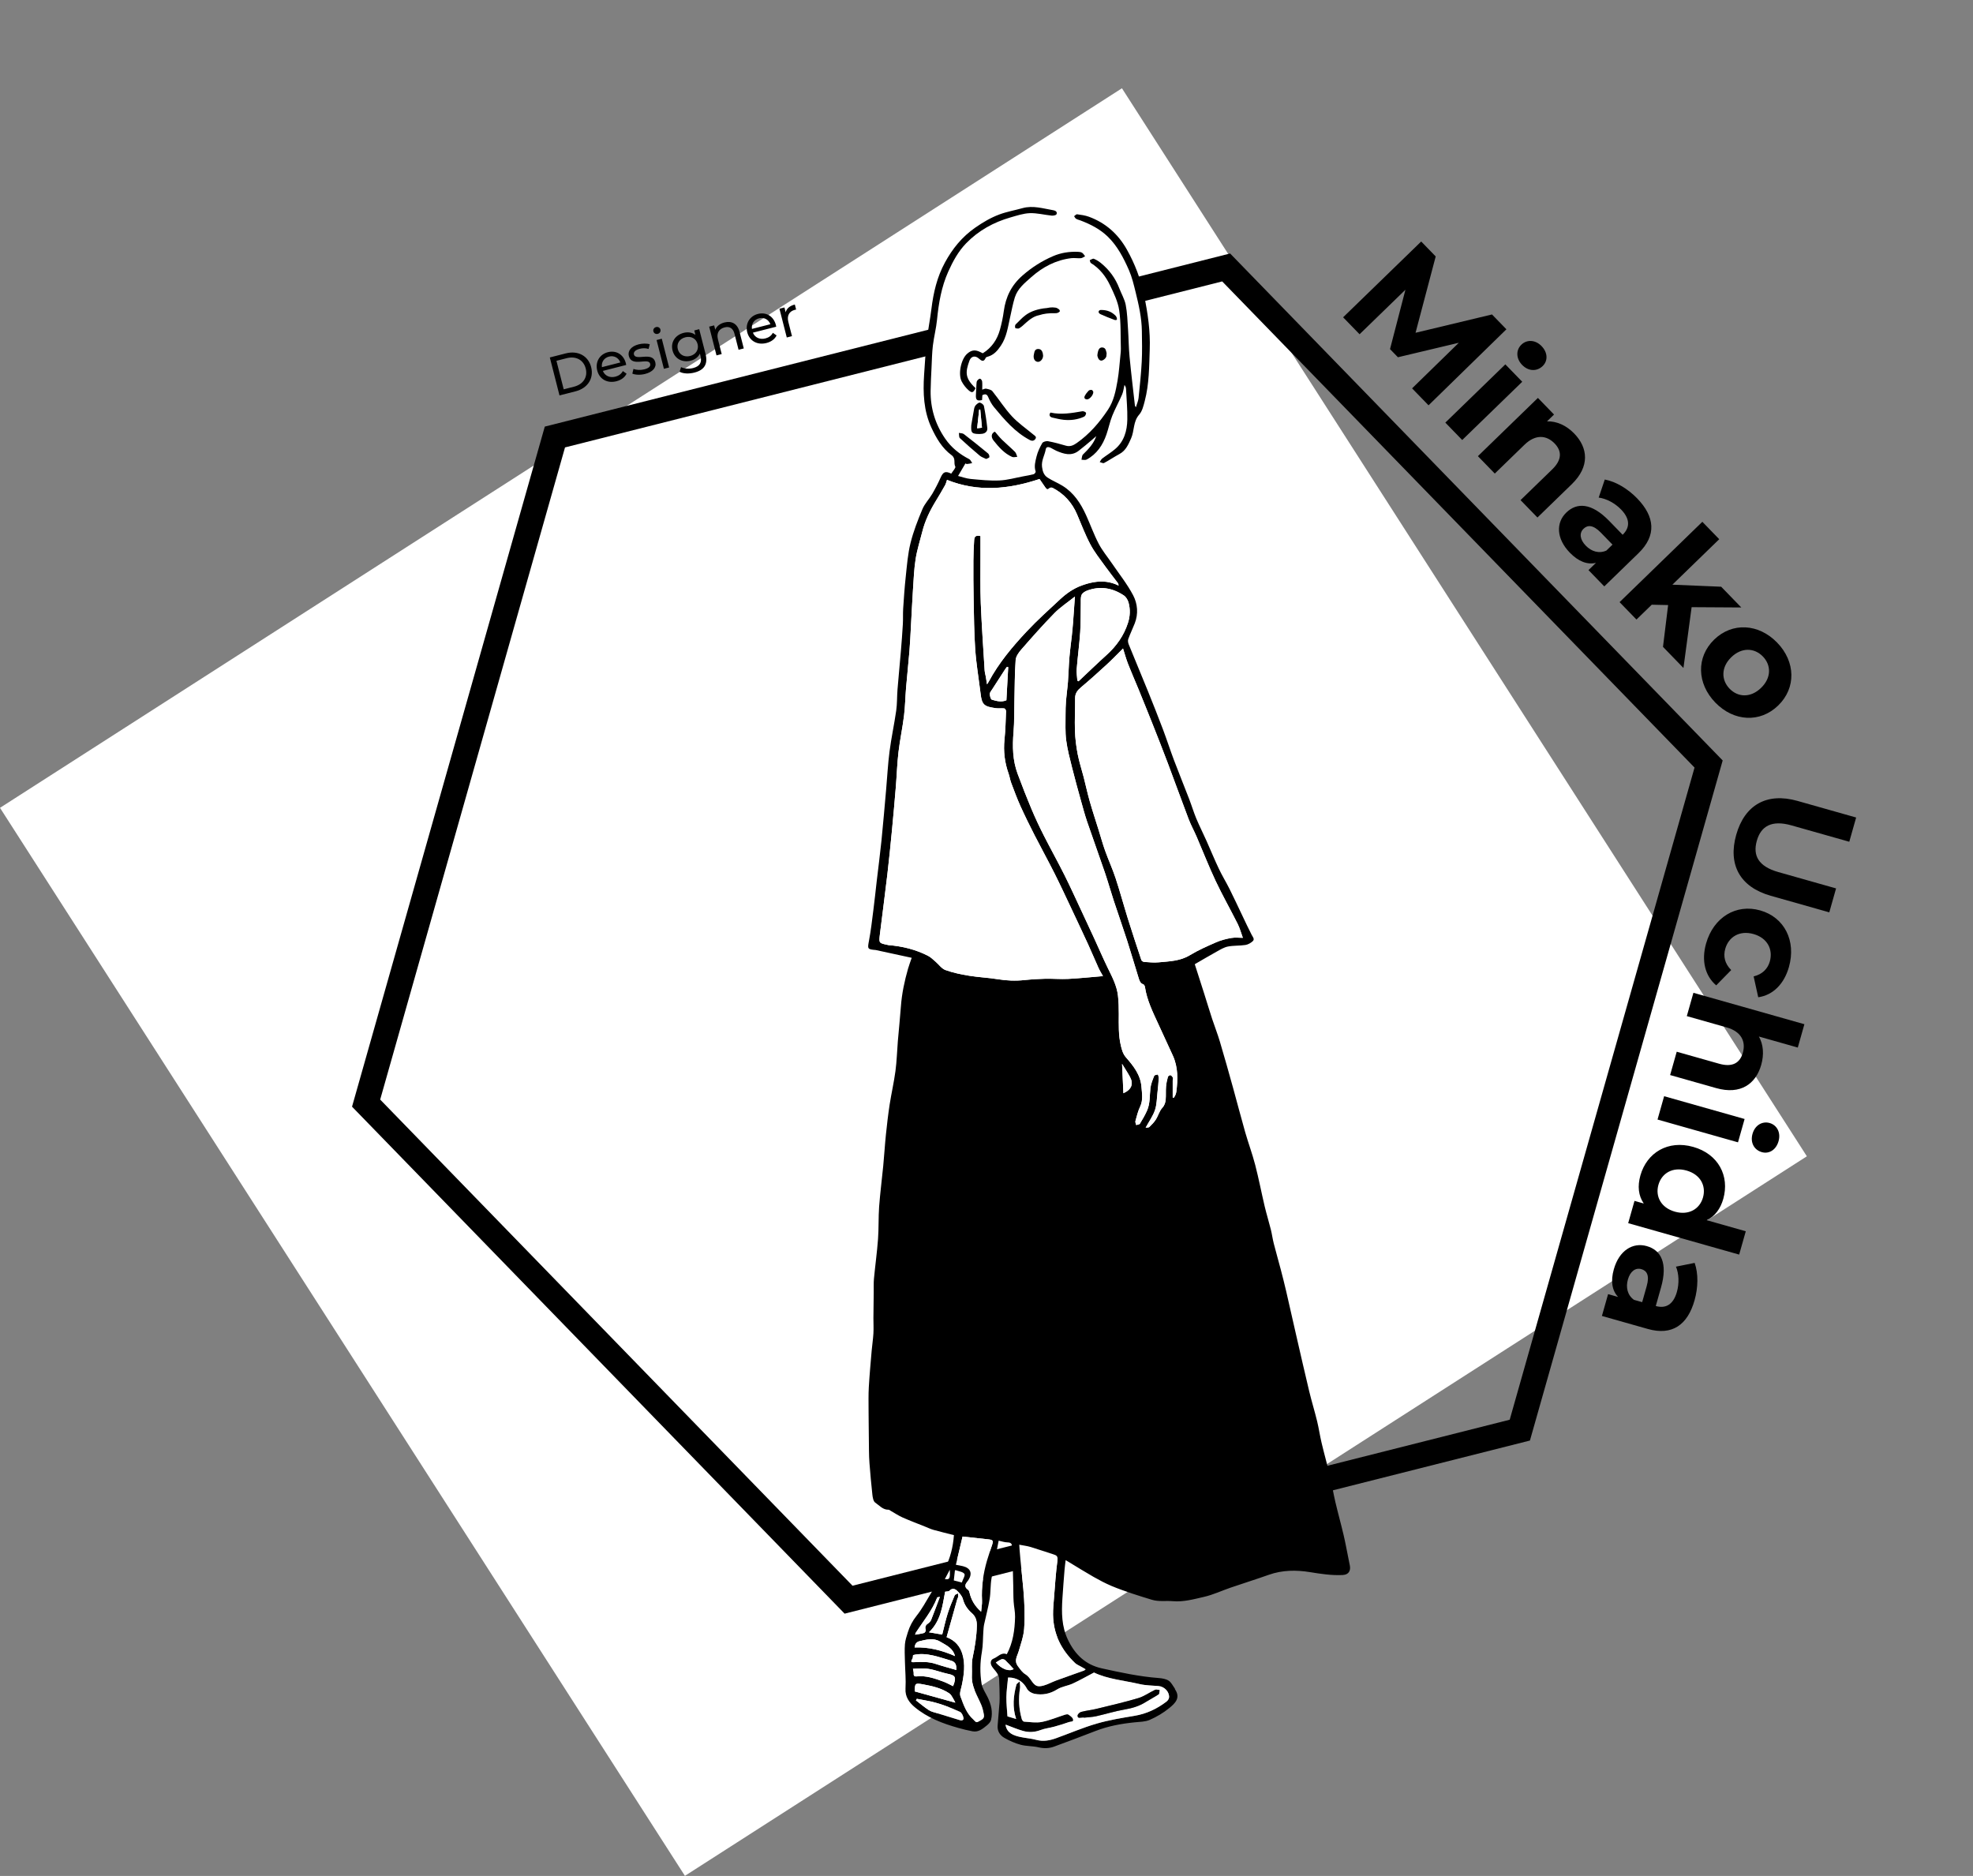 <svg width="447" height="425" viewBox="0 0 447 425" fill="none" xmlns="http://www.w3.org/2000/svg">
<rect x="0" y="0" width="447" height="425" fill="#808080" stroke="none"/>
<rect y="183.014" width="301.968" height="287.443" transform="rotate(-32.673 0 183.014)" fill="white"/>
<path d="M126.758 89.582L124.566 80.982L128.19 80.058C130.955 79.353 133.279 80.619 133.931 83.174C134.582 85.73 133.147 87.954 130.383 88.658L126.758 89.582ZM127.714 88.2L130.037 87.608C132.162 87.067 133.194 85.416 132.702 83.488C132.21 81.559 130.514 80.604 128.389 81.146L126.067 81.738L127.714 88.2ZM141.801 82.319C141.826 82.418 141.851 82.568 141.867 82.682L136.584 84.029C137.023 85.134 138.139 85.66 139.429 85.332C140.19 85.137 140.763 84.717 141.108 84.066L141.953 84.662C141.539 85.5 140.736 86.097 139.655 86.373C137.554 86.909 135.8 85.877 135.305 83.936C134.813 82.007 135.847 80.265 137.727 79.786C139.607 79.307 141.29 80.317 141.801 82.319ZM137.981 80.781C136.85 81.069 136.209 82.044 136.368 83.181L140.545 82.116C140.144 81.054 139.123 80.49 137.981 80.781ZM146.146 84.718C145.064 84.994 143.911 84.935 143.261 84.642L143.514 83.584C144.167 83.836 145.124 83.893 145.972 83.677C147.065 83.398 147.435 82.95 147.294 82.397C146.921 80.935 143.128 83.25 142.467 80.658C142.17 79.491 143.014 78.438 144.685 78.012C145.532 77.796 146.547 77.773 147.206 77.997L146.94 79.059C146.254 78.829 145.568 78.86 144.929 79.023C143.897 79.286 143.49 79.795 143.622 80.311C144.014 81.847 147.822 79.541 148.467 82.072C148.768 83.252 147.878 84.277 146.146 84.718ZM149.025 75.636C148.57 75.752 148.141 75.508 148.032 75.078C147.922 74.648 148.178 74.217 148.633 74.101C149.088 73.985 149.516 74.229 149.623 74.647C149.735 75.089 149.491 75.517 149.025 75.636ZM150.414 83.552L148.754 77.04L149.934 76.739L151.594 83.251L150.414 83.552ZM157.297 74.862L158.415 74.577L159.849 80.204C160.435 82.502 159.534 83.844 157.323 84.407C156.131 84.711 154.842 84.686 153.967 84.229L154.3 83.176C155.034 83.538 156.064 83.629 157.023 83.385C158.558 82.993 159.077 82.102 158.701 80.628L158.57 80.112C158.177 80.931 157.413 81.479 156.48 81.717C154.6 82.197 152.849 81.282 152.37 79.402C151.891 77.523 152.993 75.894 154.873 75.415C155.844 75.167 156.819 75.298 157.553 75.87L157.297 74.862ZM156.352 80.651C157.654 80.319 158.365 79.209 158.046 77.955C157.723 76.69 156.573 76.08 155.271 76.412C153.957 76.747 153.239 77.833 153.562 79.099C153.881 80.352 155.037 80.986 156.352 80.651ZM164.13 73.055C165.714 72.651 167.064 73.275 167.553 75.192L168.508 78.939L167.329 79.239L166.408 75.627C166.082 74.35 165.283 73.886 164.165 74.171C162.912 74.49 162.292 75.447 162.653 76.859L163.508 80.213L162.328 80.514L160.668 74.003L161.799 73.715L162.049 74.697C162.359 73.912 163.097 73.318 164.13 73.055ZM175.791 73.654C175.816 73.752 175.842 73.903 175.857 74.016L170.575 75.363C171.013 76.468 172.129 76.995 173.419 76.666C174.181 76.472 174.754 76.051 175.098 75.401L175.944 75.996C175.529 76.835 174.726 77.432 173.645 77.708C171.544 78.243 169.79 77.212 169.295 75.271C168.803 73.342 169.837 71.6 171.717 71.12C173.597 70.641 175.281 71.651 175.791 73.654ZM171.971 72.116C170.841 72.404 170.199 73.379 170.358 74.516L174.536 73.451C174.134 72.388 173.114 71.824 171.971 72.116ZM177.999 70.749C178.222 69.881 178.933 69.281 180.075 68.99L180.367 70.132C180.265 70.145 180.179 70.167 180.093 70.189C178.828 70.511 178.239 71.486 178.602 72.911L179.429 76.154L178.25 76.455L176.59 69.944L177.72 69.656L177.999 70.749Z" fill="black"/>
<path d="M323.648 91.823L319.919 87.982L330.509 77.654L316.712 80.935L314.921 79.091L318.409 65.643L308.022 75.725L304.294 71.884L321.984 54.713L325.271 58.099L320.705 75.391L338.027 71.241L341.289 74.602L323.648 91.823ZM344.857 82.677C343.434 81.211 343.438 79.294 344.676 78.092C345.914 76.89 347.831 76.943 349.254 78.409C350.677 79.875 350.724 81.743 349.511 82.921C348.197 84.196 346.28 84.143 344.857 82.677ZM327.452 95.743L341.048 82.546L344.875 86.488L331.278 99.685L327.452 95.743ZM356.65 98.215C359.765 101.424 360.249 105.666 356.105 109.689L348.321 117.244L344.494 113.301L351.672 106.335C353.87 104.201 353.9 102.209 352.208 100.465C350.368 98.569 347.881 98.333 345.379 100.762L338.656 107.286L334.83 103.344L348.426 90.147L352.081 93.913L350.489 95.458C352.682 95.391 354.859 96.37 356.65 98.215ZM370.911 112.908C374.934 117.053 375.344 121.318 371.224 125.316L363.466 132.847L359.884 129.157L361.578 127.514C359.628 127.983 357.597 127.205 355.659 125.209C352.569 122.024 352.498 118.412 354.848 116.131C357.249 113.8 360.561 113.875 364.583 118.019L367.625 121.153C369.318 119.51 369.323 117.542 367.262 115.419C365.864 113.979 363.937 112.954 362.197 112.728L363.578 108.639C366.086 109.1 368.802 110.735 370.911 112.908ZM359.27 123.619C360.545 124.933 362.255 125.481 363.935 124.734L365.325 123.385L362.701 120.681C360.91 118.836 359.663 118.917 358.754 119.8C357.768 120.757 357.92 122.229 359.27 123.619ZM376.765 146.549L377.928 137.077L374.218 136.997L370.756 140.357L366.929 136.415L385.681 118.214L389.508 122.157L378.893 132.459L389.945 132.923L394.507 137.623L383.251 137.555L381.401 151.326L376.765 146.549ZM388.625 159.172C384.43 154.851 384.27 148.871 388.364 144.897C392.459 140.923 398.431 141.261 402.626 145.583C406.82 149.904 406.956 155.859 402.861 159.833C398.767 163.807 392.819 163.494 388.625 159.172ZM391.86 156.032C393.773 158.004 396.635 158.121 398.986 155.84C401.336 153.559 401.304 150.694 399.391 148.723C397.477 146.751 394.59 146.609 392.24 148.89C389.89 151.171 389.946 154.061 391.86 156.032Z" fill="black"/>
<path d="M393.356 189.118C395.265 182.375 400.261 179.47 407.241 181.447L420.525 185.208L418.97 190.698L405.89 186.994C401.383 185.718 398.963 187.155 398.023 190.476C397.073 193.831 398.389 196.29 402.896 197.567L415.977 201.27L414.441 206.692L401.158 202.931C394.177 200.954 391.446 195.862 393.356 189.118ZM386.524 213.761C388.203 207.831 393.3 204.699 398.789 206.253C404.279 207.808 406.976 213.147 405.297 219.077C404.213 222.906 401.698 225.452 398.342 225.929L397.301 221.205C399.307 220.712 400.499 219.475 400.969 217.815C401.727 215.138 400.459 212.509 397.273 211.607C394.088 210.705 391.629 212.278 390.871 214.955C390.401 216.616 390.734 218.284 392.218 219.766L388.82 223.233C386.28 221.086 385.44 217.59 386.524 213.761ZM399.022 241.236C397.804 245.54 394.375 248.083 388.817 246.509L378.38 243.554L379.877 238.267L389.501 240.992C392.449 241.827 394.189 240.856 394.851 238.517C395.57 235.976 394.53 233.705 391.175 232.755L382.161 230.202L383.658 224.916L408.802 232.036L407.305 237.322L398.494 234.827C399.515 236.654 399.684 238.898 399.022 241.236ZM397.048 256.871C397.604 254.905 399.266 253.948 400.926 254.419C402.587 254.889 403.5 256.575 402.944 258.54C402.387 260.506 400.793 261.482 399.167 261.021C397.404 260.522 396.491 258.836 397.048 256.871ZM377.023 248.345L395.254 253.508L393.758 258.794L375.526 253.632L377.023 248.345ZM395.52 278.942L394.023 284.228L368.879 277.108L370.308 272.059L372.409 272.654C371.191 270.881 370.959 268.729 371.649 266.289C373.108 261.138 377.891 258.21 383.617 259.831C389.344 261.453 391.881 266.454 390.423 271.605C389.789 273.841 388.54 275.538 386.675 276.437L395.52 278.942ZM375.728 268.432C374.989 271.041 376.311 273.612 379.462 274.504C382.614 275.397 385.087 273.901 385.826 271.292C386.575 268.648 385.253 266.078 382.101 265.186C378.95 264.293 376.476 265.789 375.728 268.432ZM383.913 294.593C382.339 300.151 378.852 302.64 373.329 301.076L362.926 298.13L364.327 293.183L366.597 293.826C365.215 292.373 364.871 290.226 365.629 287.549C366.838 283.279 369.93 281.409 373.082 282.302C376.301 283.213 377.894 286.117 376.321 291.674L375.131 295.876C377.401 296.519 379.107 295.538 379.913 292.692C380.46 290.76 380.382 288.578 379.706 286.959L383.937 286.108C384.794 288.51 384.738 291.679 383.913 294.593ZM368.813 289.878C368.314 291.64 368.696 293.395 370.183 294.475L372.047 295.003L373.074 291.377C373.774 288.904 373.08 287.865 371.86 287.52C370.539 287.145 369.341 288.014 368.813 289.878Z" fill="black"/>
<path d="M276.898 63.754L128.008 101.362L86.133 249.108L193.147 359.246L342.037 321.638L383.912 173.892L276.898 63.754ZM278.691 57.427L390.288 172.282L346.619 326.354L191.354 365.573L79.757 250.718L123.426 96.646L278.691 57.427Z" fill="black"/>
<path d="M215.445 109.053L218.133 103.982L212.894 98.332L210.77 93.162L210.062 83.843L211.478 72.52L213.176 63.581L217.508 55.792L222.473 51.261L231.678 47.858L238.645 47.637L245.255 48.741L251.277 52.677L255.968 59.622L259.074 70.228L259.783 81.992L258.511 91.221L256.813 94.167L255.397 99.855L253.44 101.972L250.128 104.888L247.44 104.477C246.275 104.302 245.14 103.982 244.059 103.525C242.651 102.939 241.158 102.574 239.635 102.452L236.338 102.185L234.831 103.449L236.864 110.47L218.704 112.03L215.445 109.053Z" fill="white"/>
<path d="M206.567 216.994C203.818 216.4 201.198 215.829 198.579 215.265C198.518 215.25 198.465 215.235 198.404 215.227C196.493 215.068 196.523 214.984 196.889 213.05C197.323 210.773 197.574 208.466 197.871 206.166C198.153 203.981 198.381 201.788 198.632 199.595C198.99 196.542 199.394 193.489 199.706 190.428C200.094 186.598 200.414 182.76 200.757 178.923C201.016 176.022 201.16 173.105 201.534 170.22C201.937 167.136 202.6 164.09 203.041 161.014C203.27 159.43 203.209 157.801 203.338 156.202C203.574 153.316 203.856 150.438 204.1 147.552C204.275 145.504 204.427 143.455 204.549 141.4C204.617 140.242 204.549 139.077 204.617 137.92C204.777 135.476 204.945 133.024 205.211 130.587C205.485 128.044 205.676 125.471 206.292 123.004C206.94 120.392 207.929 117.856 208.973 115.366C209.498 114.11 210.511 113.075 211.211 111.887C211.904 110.699 212.544 109.465 213.1 108.209C213.678 106.907 214.166 106.656 215.513 107.303C215.841 106.762 216.587 105.986 216.427 105.696C215.985 104.882 216.633 103.892 215.574 103.108C213.45 101.547 212.117 99.255 211.013 96.871C209.254 93.064 209.094 89.021 209.361 84.925C209.536 82.298 209.696 79.663 209.985 77.044C210.252 74.668 210.739 72.316 211.028 69.94C211.478 66.285 212.292 62.767 214.074 59.493C215.787 56.341 217.942 53.668 220.935 51.582C222.671 50.371 224.452 49.32 226.402 48.59C228.092 47.958 229.897 47.645 231.64 47.158C234.039 46.488 236.331 47.242 238.645 47.63C239.11 47.706 239.612 47.996 239.354 48.544C239.247 48.772 238.638 48.879 238.272 48.848C236.62 48.681 234.96 48.239 233.323 48.292C231.846 48.346 230.369 48.848 228.922 49.26C225.1 50.356 221.688 52.229 218.902 55.1C217.112 56.95 215.894 59.181 214.843 61.519C213.282 64.998 212.666 68.668 212.292 72.43C212.102 74.379 211.592 76.298 211.356 78.247C211.15 79.93 211.127 81.628 211.044 83.326C210.96 85.085 210.861 86.844 210.838 88.602C210.8 92.531 211.897 96.118 214.135 99.369C215.544 101.425 217.409 102.902 219.602 104.029C219.891 104.181 220.044 104.615 220.257 104.912C219.876 104.988 219.496 105.095 219.115 105.118C218.924 105.133 218.719 104.988 218.726 104.988C218.178 105.925 217.661 106.808 217.059 107.828C218.011 108.064 218.94 108.415 219.899 108.506C222.069 108.704 224.254 108.948 226.425 108.849C228.237 108.773 230.026 108.247 231.831 107.912C232.623 107.767 233.422 107.638 234.199 107.425C234.397 107.372 234.694 106.96 234.64 106.823C234.229 105.658 234.572 104.524 234.831 103.443C235.09 102.377 235.584 101.341 236.133 100.382C236.308 100.077 237.031 99.879 237.442 99.955C238.805 100.207 240.153 100.58 241.486 100.968C242.437 101.242 243.176 100.907 243.937 100.374C246.838 98.341 249.1 95.714 251.034 92.798C252.336 90.841 252.785 88.549 253.181 86.288C253.531 84.293 253.653 82.252 253.866 80.234C253.912 79.816 253.95 79.389 253.942 78.963C253.851 76.069 253.98 73.138 253.562 70.29C253.272 68.333 252.351 66.43 251.483 64.618C250.508 62.584 249.13 60.803 247.151 59.592C246.991 59.493 246.975 59.158 246.892 58.937C247.204 58.823 247.592 58.534 247.821 58.625C248.399 58.861 248.955 59.211 249.442 59.607C251.331 61.145 252.724 63.057 253.6 65.348C254.072 66.59 254.788 67.777 255.039 69.057C255.389 70.854 255.442 72.719 255.564 74.562C255.709 76.663 255.709 78.772 255.915 80.866C256.265 84.544 256.714 88.206 257.125 91.876C257.133 91.953 257.201 92.021 257.338 92.28C257.582 91.473 257.879 90.833 257.948 90.171C258.237 87.43 258.526 84.681 258.671 81.925C258.793 79.625 258.732 77.318 258.701 75.011C258.663 71.996 257.993 69.064 257.277 66.156C256.866 64.488 256.463 62.782 255.777 61.214C254.559 58.442 253.166 55.724 250.95 53.584C249.206 51.902 247.067 50.805 244.813 49.952C244.47 49.823 244.105 49.747 243.8 49.564C243.602 49.45 243.496 49.183 243.343 48.985C243.572 48.833 243.815 48.521 244.013 48.544C244.904 48.666 245.826 48.787 246.671 49.092C250.47 50.478 253.31 53.006 255.298 56.531C257.14 59.805 258.442 63.255 259.211 66.947C260.049 70.975 260.635 75.019 260.483 79.13C260.346 83.052 260.361 87.003 259.356 90.841C259.074 91.915 258.793 93.141 258.1 93.925C256.684 95.516 257.034 97.58 256.257 99.316C255.633 100.701 255.077 102.064 253.638 102.849C252.45 103.488 251.323 104.257 250.135 104.889C249.907 105.011 249.48 104.76 249.153 104.684C249.336 104.417 249.458 104.082 249.701 103.892C250.653 103.168 251.681 102.544 252.595 101.775C254.681 100.031 255.359 97.61 255.404 95.036C255.45 92.745 255.229 90.453 255.115 88.153C255.1 87.841 255.008 87.529 254.757 87.209C254.59 87.925 254.513 88.686 254.232 89.356C253.531 90.986 252.656 92.547 251.993 94.191C251.445 95.569 251.156 97.039 250.668 98.448C249.831 100.854 248.475 102.887 246.176 104.12C245.871 104.28 245.407 104.151 245.019 104.151C245.125 103.747 245.102 103.222 245.354 102.97C246.587 101.76 247.775 100.534 248.369 98.798C248.057 99.072 247.744 99.354 247.425 99.628C246.412 100.473 245.422 101.333 244.371 102.133C242.711 103.404 241.013 102.849 239.338 102.133C238.897 101.943 238.493 101.661 238.059 101.455C237.579 101.234 237.031 101.128 236.917 101.821C236.689 103.138 235.904 104.311 236.079 105.757C236.201 106.785 236.506 107.661 237.328 108.194C238.402 108.894 239.612 109.374 240.701 110.044C243.267 111.613 244.836 114.019 246.046 116.676C247.029 118.831 247.821 121.077 248.917 123.179C249.724 124.732 250.874 126.103 251.871 127.565C253.516 129.978 255.366 132.285 256.722 134.859C257.734 136.785 257.94 139.07 257.079 141.247C256.607 142.443 256.044 143.6 255.61 144.803C255.488 145.146 255.579 145.633 255.724 145.991C257.148 149.509 258.625 153.004 260.049 156.522C261.229 159.438 262.394 162.369 263.506 165.316C264.366 167.6 265.113 169.923 265.973 172.207C267.092 175.161 268.288 178.093 269.422 181.039C269.986 182.501 270.435 184.009 271.036 185.456C271.76 187.177 272.605 188.844 273.366 190.55C274.295 192.628 275.156 194.737 276.13 196.793C276.869 198.362 277.783 199.839 278.559 201.392C279.58 203.433 280.539 205.504 281.521 207.56C282.199 208.968 282.854 210.392 283.577 211.786C283.828 212.273 284.323 212.76 283.813 213.232C283.364 213.644 282.747 213.994 282.153 214.085C280.851 214.283 279.496 214.184 278.201 214.436C277.318 214.611 276.488 215.121 275.681 215.57C273.998 216.499 272.338 217.489 270.686 218.441C271.394 220.641 272.087 222.788 272.765 224.936C273.389 226.9 273.983 228.88 274.623 230.837C275.186 232.55 275.856 234.233 276.366 235.953C277.417 239.471 278.407 243.012 279.389 246.552C280.311 249.865 281.163 253.192 282.108 256.497C282.823 258.987 283.737 261.431 284.384 263.936C285.184 267.027 285.785 270.164 286.516 273.271C286.935 275.045 287.483 276.796 287.925 278.57C288.184 279.606 288.313 280.664 288.58 281.7C289.075 283.649 289.638 285.583 290.148 287.532C290.582 289.185 291.001 290.845 291.389 292.504C292.151 295.786 292.882 299.083 293.636 302.373C294.618 306.637 295.585 310.908 296.605 315.165C297.153 317.456 297.854 319.71 298.41 322.002C298.806 323.624 299.034 325.276 299.422 326.898C300.016 329.396 300.717 331.87 301.303 334.368C301.76 336.325 302.08 338.319 302.537 340.276C303.123 342.781 303.823 345.264 304.41 347.776C304.821 349.505 305.125 351.256 305.483 352.992C305.598 353.548 305.704 354.104 305.818 354.66C306.024 355.718 305.681 356.754 304.174 356.822C301.691 356.936 299.278 356.571 296.856 356.175C293.666 355.657 290.529 355.68 287.438 356.776C284.567 357.797 281.651 358.703 278.765 359.693C276.77 360.378 274.844 361.299 272.803 361.764C270.488 362.289 268.181 362.959 265.699 362.746C264.138 362.609 262.524 362.906 260.97 362.426C259.508 361.969 258.031 361.543 256.585 361.048C254.97 360.492 253.341 359.944 251.772 359.274C250.402 358.688 249.069 357.987 247.767 357.248C245.932 356.205 244.135 355.078 242.323 353.982C242.072 353.83 241.828 353.685 241.432 353.449C241.341 354.233 241.234 354.941 241.181 355.642C241.006 357.789 240.838 359.936 240.701 362.084C240.488 365.304 240.503 368.479 241.958 371.502C243.557 374.83 245.925 377.152 249.625 377.967C253.897 378.911 258.161 379.832 262.539 380.16C263.3 380.221 264.153 380.358 264.778 380.761C265.371 381.15 265.722 381.926 266.171 382.535C266.201 382.581 266.179 382.665 266.209 382.711C267.557 384.675 266.171 385.931 264.892 386.975C263.567 388.056 262.044 388.954 260.475 389.64C259.448 390.089 258.206 390.074 257.049 390.195C254.034 390.5 251.087 391.041 248.247 392.137C245.11 393.348 241.965 394.543 238.813 395.693C237.671 396.112 236.506 396.142 235.28 395.853C233.97 395.541 232.562 395.624 231.267 395.282C229.98 394.939 228.716 394.383 227.559 393.721C226.569 393.157 225.922 392.206 226.021 390.949C226.158 389.213 226.31 387.485 226.447 385.749C226.47 385.421 226.485 385.086 226.478 384.759C226.455 383.289 226.447 381.812 226.364 380.343C226.341 379.909 226.143 379.452 225.907 379.071C225.572 378.538 225.1 378.096 224.757 377.571C224.293 376.855 224.353 376.033 225.145 375.736C226.105 375.37 226.851 374.243 228.1 374.769C229.508 372.15 229.904 369.264 229.973 366.325C230.003 365.16 229.714 363.995 229.645 362.83C229.569 361.642 229.592 360.454 229.562 359.266C229.531 357.827 229.501 356.388 229.455 354.949C229.409 353.502 229.318 352.056 229.31 350.616C229.31 349.863 229.15 349.436 228.275 349.429C227.612 349.421 226.958 349.185 226.257 349.04C225.694 351.987 225.092 354.82 224.62 357.667C224.369 359.183 224.46 360.759 224.209 362.274C223.889 364.2 223.371 366.096 222.96 368.007C222.846 368.533 222.823 369.081 222.785 369.629C222.678 371.16 222.716 372.713 222.457 374.221C222.031 376.634 221.993 379.048 222.381 381.439C222.556 382.505 223.265 383.487 223.752 384.492C224.559 386.129 224.963 387.835 224.536 389.632C224.43 390.089 224.011 390.538 223.622 390.858C222.671 391.627 221.704 392.487 220.333 392.228C219.244 392.023 218.163 391.756 217.089 391.452C213.534 390.454 210.092 389.137 207.237 386.754C206.034 385.749 205.036 384.439 205.15 382.551C205.272 380.525 205.067 378.477 205.021 376.444C204.99 375.127 204.914 373.794 205.021 372.485C205.097 371.571 205.409 370.665 205.683 369.782C206.102 368.426 206.742 367.216 207.648 366.073C208.836 364.581 209.765 362.875 210.747 361.231C211.897 359.304 213.054 357.37 214.082 355.375C215.3 353 215.924 350.441 216.122 347.784C214.546 347.38 213.008 347.015 211.485 346.589C210.838 346.406 210.229 346.109 209.597 345.858C207.891 345.172 206.163 344.525 204.48 343.779C203.544 343.36 202.683 342.781 201.785 342.271C201.632 342.187 201.473 342.028 201.32 342.028C200.018 342.066 199.234 341.053 198.305 340.429C197.863 340.139 197.711 339.248 197.643 338.601C197.376 336.241 197.178 333.873 196.988 331.505C196.912 330.583 196.889 329.662 196.874 328.741C196.843 326.563 196.828 324.378 196.805 322.2C196.797 321.279 196.782 320.357 196.782 319.436C196.782 317.715 196.737 315.987 196.836 314.266C196.995 311.51 197.247 308.761 197.483 306.005C197.597 304.703 197.803 303.4 197.879 302.098C197.947 300.941 197.879 299.776 197.879 298.619C197.894 296.669 197.924 294.72 197.947 292.771C197.962 291.751 197.909 290.715 198.001 289.702C198.282 286.71 198.701 283.725 198.922 280.733C199.105 278.289 198.998 275.822 199.173 273.377C199.402 270.294 199.805 267.225 200.102 264.149C200.33 261.789 200.468 259.421 200.711 257.06C200.947 254.799 201.206 252.53 201.549 250.283C201.945 247.733 202.531 245.205 202.874 242.646C203.171 240.408 203.231 238.131 203.414 235.877C203.635 233.25 203.917 230.631 204.107 228.004C204.32 225.088 204.922 222.248 205.729 219.446C205.965 218.631 206.27 217.831 206.551 217.002L206.567 216.994ZM214.546 108.719C214.402 109.138 214.318 109.564 214.112 109.922C213.442 111.125 212.742 112.306 212.026 113.478C210.686 115.663 209.582 117.948 208.95 120.445C208.432 122.509 207.77 124.549 207.442 126.636C207.077 128.958 206.993 131.334 206.833 133.686C206.65 136.466 206.521 139.26 206.369 142.039C206.27 143.851 206.186 145.664 206.041 147.476C205.813 150.27 205.508 153.049 205.272 155.844C205.097 157.953 205.067 160.07 204.808 162.164C204.465 164.928 203.871 167.661 203.551 170.425C203.247 173.014 203.171 175.633 202.957 178.237C202.691 181.512 202.402 184.786 202.082 188.06C201.754 191.418 201.427 194.776 201.031 198.126C200.498 202.633 199.904 207.133 199.348 211.641C199.105 213.651 199.12 213.651 201.084 214.062C201.145 214.078 201.198 214.101 201.259 214.108C204.404 214.359 207.419 215.09 210.237 216.529C210.853 216.842 211.371 217.367 211.912 217.824C212.681 218.471 213.313 219.438 214.196 219.758C215.924 220.382 217.759 220.755 219.579 221.052C221.719 221.403 223.912 221.486 226.051 221.837C228.054 222.164 230.034 222.248 232.051 222.035C233.62 221.867 235.204 221.768 236.788 221.73C238.524 221.692 240.267 221.852 242.003 221.768C244.607 221.639 247.196 221.357 249.884 221.136C249.549 220.527 249.153 219.903 248.856 219.24C248.057 217.474 247.318 215.684 246.511 213.925C245.323 211.329 244.105 208.74 242.879 206.159C241.577 203.41 240.305 200.646 238.942 197.935C237.473 195.004 235.881 192.133 234.389 189.21C233.27 187.024 232.181 184.824 231.176 182.593C230.407 180.887 229.76 179.121 229.097 177.369C228.838 176.692 228.747 175.953 228.503 175.268C227.605 172.747 227.3 170.181 227.574 167.509C227.795 165.385 227.841 163.237 227.925 161.098C227.932 160.892 227.681 160.504 227.521 160.489C226.881 160.412 226.227 160.527 225.595 160.435C223.044 160.062 222.457 159.75 222.161 157.176C222.122 156.826 222.069 156.476 222.023 156.118C221.65 153.103 221.14 150.103 220.935 147.072C220.683 143.265 220.653 139.435 220.577 135.613C220.516 132.742 220.508 129.879 220.523 127.009C220.531 125.471 220.607 123.925 220.699 122.387C220.76 121.458 221.125 121.245 222.13 121.435C222.13 122.988 222.13 124.549 222.13 126.11C222.145 129.613 222.062 133.123 222.199 136.625C222.404 141.704 222.762 146.783 223.074 151.862C223.105 152.364 223.265 152.859 223.348 153.354C223.432 153.857 223.508 154.359 223.615 155.037C223.82 154.717 223.912 154.603 223.98 154.466C226.257 150.202 229.341 146.524 232.623 143.029C235.013 140.478 237.625 138.133 240.191 135.75C241.623 134.425 243.229 133.298 245.087 132.628C245.955 132.316 246.861 132.057 247.767 131.897C249.686 131.57 251.567 131.73 253.417 132.658C253.371 132.407 253.387 132.263 253.326 132.179C252.336 130.869 251.308 129.582 250.356 128.25C249.199 126.636 247.942 125.067 247.021 123.323C245.856 121.13 244.98 118.785 243.998 116.493C242.864 113.844 241.029 111.841 238.47 110.516C238.288 110.417 237.884 110.44 237.762 110.577C237.359 111.004 237.115 110.851 236.848 110.463C236.414 109.823 235.973 109.184 235.508 108.514C228.534 110.844 221.559 111.529 214.539 108.704L214.546 108.719ZM254.422 146.92C253.196 148.131 252.024 149.364 250.783 150.506C248.879 152.265 246.953 154.001 244.965 155.661C244.143 156.354 243.572 157.024 243.579 158.174C243.602 160.626 243.458 163.077 243.541 165.522C243.602 167.296 243.823 169.077 244.158 170.821C244.493 172.58 245.064 174.293 245.513 176.029C245.986 177.864 246.381 179.722 246.899 181.542C247.524 183.735 248.247 185.905 248.925 188.083C249.412 189.636 249.838 191.212 250.387 192.743C251.133 194.829 252.062 196.847 252.755 198.948C253.744 201.948 254.567 205.001 255.503 208.017C256.493 211.184 257.536 214.344 258.587 217.489C258.656 217.687 258.991 217.9 259.211 217.915C260.308 217.991 261.427 218.113 262.516 218.007C264.937 217.778 267.374 217.733 269.59 216.385C271.47 215.243 273.519 214.344 275.544 213.461C276.625 212.989 277.813 212.692 278.978 212.486C279.846 212.334 280.767 212.456 281.582 212.456C281.163 211.314 280.889 210.255 280.41 209.304C278.773 206.037 276.968 202.854 275.407 199.557C273.861 196.276 272.544 192.88 271.105 189.545C270.526 188.197 269.803 186.902 269.285 185.532C267.686 181.344 266.179 177.126 264.595 172.93C263.445 169.885 262.25 166.862 261.054 163.839C260.057 161.311 259.029 158.791 258.001 156.27C257.201 154.313 256.341 152.379 255.572 150.407C255.13 149.273 254.81 148.085 254.43 146.897L254.422 146.92ZM243.519 135.171C241.836 136.519 240.214 137.57 238.897 138.917C236.308 141.56 233.848 144.346 231.412 147.133C230.818 147.811 230.178 148.702 230.117 149.532C229.897 152.6 229.904 155.692 229.836 158.768C229.775 161.136 229.836 163.511 229.638 165.872C229.364 169.085 229.432 172.245 230.559 175.298C231.557 177.986 232.6 180.659 233.711 183.301C234.557 185.319 235.493 187.306 236.483 189.255C238.006 192.263 239.65 195.202 241.158 198.21C242.498 200.882 243.732 203.616 245.003 206.326C245.97 208.39 246.937 210.461 247.889 212.532C248.917 214.763 249.884 217.024 250.958 219.233C251.947 221.266 253.029 223.268 253.295 225.545C253.455 226.931 253.493 228.332 253.486 229.733C253.478 232.131 253.387 234.53 253.95 236.882C254.178 237.834 254.407 238.748 255.115 239.563C256.805 241.497 258.42 243.507 258.625 246.271C258.739 247.778 259.021 249.233 258.321 250.702C257.833 251.73 257.559 252.865 257.255 253.969C257.178 254.235 257.361 254.578 257.43 254.882C257.719 254.783 258.153 254.768 258.275 254.563C258.861 253.603 259.432 252.621 259.889 251.585C260.605 249.971 260.445 248.212 260.651 246.507C260.765 245.555 261.153 244.626 261.511 243.72C261.587 243.537 262.067 243.507 262.356 243.415C262.425 243.705 262.554 244.002 262.539 244.291C262.47 245.365 262.371 246.438 262.25 247.504C262.097 248.844 262.105 250.245 261.679 251.502C261.222 252.842 260.354 254.045 259.569 255.476C259.866 255.431 260.232 255.476 260.399 255.324C260.94 254.806 261.481 254.258 261.876 253.634C262.417 252.789 262.668 251.723 263.323 250.999C263.879 250.39 264.047 249.766 264.107 249.073C264.184 248.113 264.107 247.139 264.184 246.172C264.245 245.426 264.412 244.687 264.61 243.956C264.656 243.781 265.044 243.53 265.196 243.583C265.425 243.659 265.638 243.933 265.752 244.169C265.828 244.329 265.699 244.58 265.699 244.794C265.699 246.088 265.699 247.382 265.699 248.669C265.79 248.669 265.882 248.669 265.973 248.677C266.087 248.464 266.224 248.266 266.316 248.045C266.407 247.824 266.483 247.588 266.514 247.352C266.879 244.558 266.925 241.794 265.729 239.151C264.663 236.814 263.574 234.491 262.508 232.154C261.244 229.398 259.874 226.672 259.409 223.618C259.379 223.398 259.227 223.078 259.059 223.017C258.298 222.758 258.138 222.088 257.948 221.479C257.079 218.707 256.28 215.913 255.389 213.149C254.407 210.103 253.341 207.08 252.336 204.042C251.643 201.933 251.049 199.793 250.333 197.692C249.024 193.854 247.638 190.039 246.321 186.194C245.803 184.671 245.384 183.11 244.95 181.557C244.249 179.044 243.549 176.524 242.917 173.996C242.399 171.918 241.836 169.824 241.562 167.707C241.318 165.811 241.425 163.869 241.417 161.95C241.417 160.884 241.44 159.811 241.524 158.745C241.638 157.321 241.859 155.897 241.965 154.473C242.102 152.646 242.14 150.811 242.285 148.991C242.422 147.308 242.666 145.633 242.848 143.958C242.955 143.014 243.039 142.062 243.115 141.11C243.26 139.237 243.381 137.364 243.541 135.179L243.519 135.171ZM227.856 390.721C227.856 390.721 227.818 390.82 227.826 390.873C228.176 392.655 229.584 393.157 231.077 393.5C232.303 393.774 233.574 393.843 234.777 394.17C236.346 394.596 237.808 394.322 239.262 393.797C242.323 392.7 245.323 391.398 248.437 390.492C251.239 389.678 254.14 389.213 257.026 388.726C259.744 388.269 262.113 387.15 264.267 385.505C264.549 385.284 264.838 384.881 264.861 384.546C264.945 383.274 263.795 382.094 262.486 381.98C261.085 381.85 259.653 381.865 258.29 381.553C254.666 380.716 250.904 380.396 247.851 378.919C246.069 379.848 244.585 380.708 243.024 381.424C241.889 381.941 240.549 382.086 239.513 382.733C237.869 383.761 236.163 384.081 234.343 383.731C233.727 383.609 232.958 383.145 232.676 382.612C231.914 381.165 230.81 380.35 229.242 380.099C228.907 380.046 228.564 380.061 228.381 380.053C228.237 381.629 228.024 383.061 228.001 384.5C227.978 385.962 228.153 387.424 228.244 388.848C228.884 389.038 229.501 389.228 230.216 389.442C229.31 386.723 229.6 384.172 230.277 381.645C230.338 381.409 230.673 381.249 231.016 380.936C231.062 381.401 231.084 381.606 231.092 381.812C231.1 382.025 231.13 382.246 231.092 382.452C230.688 384.82 230.833 387.157 231.488 389.464C231.557 389.693 231.808 390.035 231.998 390.043C233.346 390.127 234.739 390.363 236.026 390.112C237.831 389.754 239.567 389.015 241.333 388.452C241.554 388.383 241.881 388.322 242.041 388.436C242.437 388.711 242.925 389.015 243.077 389.426C243.359 390.157 242.567 390.005 242.224 390.127C241.112 390.523 239.978 390.873 238.836 391.185C237.815 391.467 236.734 391.574 235.752 391.947C234.427 392.449 233.095 392.518 231.785 392.152C230.46 391.779 229.181 391.223 227.848 390.728L227.856 390.721ZM230.925 349.954C230.955 350.411 230.97 350.731 230.993 351.05C231.45 357.02 232.463 362.974 232.029 368.982C231.907 370.71 231.282 372.424 230.787 374.106C230.445 375.271 229.653 376.261 230.696 377.586C231.206 378.233 231.595 378.865 232.333 379.315C232.866 379.634 233.285 380.19 233.65 380.716C234.496 381.949 234.991 382.238 236.437 381.85C237.404 381.584 238.303 381.073 239.247 380.723C241.364 379.947 243.496 379.208 245.612 378.447C245.711 378.408 245.788 378.309 245.963 378.165C245.552 377.929 245.194 377.731 244.843 377.525C244.417 377.274 243.93 377.091 243.579 376.756C240.442 373.771 238.63 370.155 238.577 365.769C238.562 364.52 238.691 363.264 238.79 362.015C239.026 359.16 239.194 356.304 239.574 353.472C239.704 352.528 239.361 352.345 238.668 352.124C236.947 351.583 235.249 350.974 233.529 350.464C232.706 350.221 231.838 350.122 230.925 349.939V349.954ZM244.074 154.176C244.166 154.237 244.257 154.298 244.348 154.359C246.465 152.372 248.552 150.346 250.706 148.397C252.953 146.372 254.635 144.004 255.564 141.103C256.052 139.58 256.105 138.049 255.694 136.542C255.526 135.94 255.13 135.247 254.628 134.912C252.054 133.191 249.26 132.712 246.305 133.808C245.818 133.991 245.232 134.356 245.049 134.79C244.805 135.362 244.889 136.085 244.874 136.74C244.828 138.902 244.881 141.072 244.737 143.227C244.546 146.014 244.166 148.793 243.945 151.58C243.876 152.44 244.036 153.316 244.09 154.184L244.074 154.176ZM214.135 360.606C213.518 363.842 213.191 367.185 210.473 369.789C211.653 369.987 212.574 370.147 213.473 370.299C213.891 368.67 214.226 367.078 214.714 365.533C215.155 364.132 215.726 362.776 216.298 361.429C216.389 361.208 216.8 361.124 217.059 360.972C217.067 361.246 217.105 361.512 217.082 361.779C217.067 361.954 216.937 362.114 216.884 362.282C216.077 365.152 215.27 368.03 214.47 370.893C216.45 371.647 217.539 373.01 218.049 374.723C218.742 377.053 218.407 379.429 217.919 381.782C217.744 382.619 217.348 383.594 217.607 384.302C218.292 386.205 218.963 388.178 220.569 389.586C220.889 389.86 221.095 390.378 221.688 390.013C222.29 389.64 223.089 389.419 222.93 388.49C222.8 387.728 222.625 386.952 222.328 386.236C221.422 384.089 220.074 382.101 220.196 379.619C220.265 378.264 220.074 376.863 220.356 375.561C220.866 373.147 221.27 370.741 221.315 368.274C221.338 367.147 221.064 366.218 220.188 365.449C219.206 364.589 218.49 363.561 218.148 362.236C217.965 361.543 217.371 360.896 216.831 360.37C216.358 359.921 215.734 359.723 215.117 360.37C214.919 360.584 214.44 360.53 214.15 360.591L214.135 360.606ZM222.275 365.129C222.358 364.2 222.526 363.393 222.48 362.594C222.328 359.518 222.754 356.518 223.6 353.571C223.95 352.36 224.392 351.172 224.772 349.969C225.069 349.048 224.932 348.858 223.98 348.751C221.985 348.53 219.99 348.309 218.072 348.104C217.554 350.281 217.059 352.375 216.556 354.5C217.158 354.614 217.661 354.69 218.155 354.82C219.899 355.261 220.364 356.441 219.389 357.972C219.343 358.048 219.275 358.117 219.221 358.185C218.688 358.87 218.369 359.525 219.32 360.165C219.511 360.294 219.61 360.622 219.671 360.88C220.051 362.502 220.858 363.865 222.267 365.122L222.275 365.129ZM207.716 384.873C207.648 384.987 207.587 385.109 207.518 385.223C208.493 385.969 209.429 386.769 210.457 387.439C210.998 387.789 211.676 387.926 212.308 388.117C214.021 388.65 215.734 389.16 217.447 389.693C217.98 389.86 218.391 389.678 218.292 389.167C218.194 388.673 217.897 388.002 217.493 387.82C215.056 386.716 212.567 385.749 209.917 385.277C209.186 385.147 208.455 385.002 207.724 384.865L207.716 384.873ZM228.419 151.146C228.328 151.123 228.237 151.093 228.145 151.07C228.008 151.245 227.856 151.42 227.734 151.61C226.744 153.133 225.762 154.656 224.78 156.186C224.567 156.514 224.247 156.872 224.247 157.214C224.254 157.671 224.445 158.44 224.719 158.516C225.747 158.813 226.836 159.148 228.008 158.646C228.145 156.156 228.282 153.651 228.419 151.153V151.146ZM215.924 382.01C216.815 379.832 216.336 379.528 214.691 379.185C213.259 378.888 211.874 378.317 210.435 378.089C209.277 377.906 208.067 378.051 206.841 378.051C206.917 378.492 207.031 378.82 207.008 379.132C206.955 379.711 207.252 379.832 207.716 379.779C209.825 379.551 211.767 380.236 213.693 380.944C214.463 381.226 215.186 381.637 215.932 381.995L215.924 382.01ZM216.442 385.749C216.32 385.52 216.138 385.109 215.902 384.728C215.666 384.348 215.445 383.891 215.087 383.647C213.305 382.444 211.242 381.98 209.178 381.599C207.298 381.249 207.275 381.348 207.237 383.183C210.358 384.051 213.457 384.911 216.435 385.741L216.442 385.749ZM216.663 378.34C216.701 377.411 216.633 376.551 215.498 376.223C214.15 375.842 212.818 375.363 211.447 375.058C209.932 374.723 208.386 374.571 206.863 374.959C206.818 375.264 206.848 375.576 206.719 375.789C206.224 376.573 206.521 376.604 207.275 376.558C208.858 376.467 210.442 376.436 211.995 376.954C213.526 377.464 215.087 377.868 216.671 378.332L216.663 378.34ZM216.366 375.18C216.267 374.898 216.214 374.7 216.13 374.525C215.475 373.177 214.143 372.599 212.97 371.898C211.478 371.007 209.879 371.441 208.325 371.815C207.625 371.982 207.29 372.469 207.206 373.223C210.397 373.117 213.366 373.863 216.358 375.18H216.366ZM207.343 370.337C208.044 370.208 208.714 370.139 209.353 369.941C209.544 369.881 209.803 369.431 209.742 369.264C209.475 368.518 209.772 368.099 210.366 367.71C210.625 367.543 210.853 367.231 210.975 366.934C211.638 365.266 212.254 363.584 212.94 361.771C212.597 361.847 212.353 361.84 212.331 361.916C211.188 364.893 209.133 367.322 207.435 369.957C207.366 370.063 207.374 370.231 207.351 370.33L207.343 370.337ZM254.513 247.672C256.341 246.865 256.859 245.57 256.006 243.986C255.488 243.027 254.871 242.113 254.209 241.017C254.316 243.377 254.415 245.494 254.513 247.672ZM229.661 378.119C229.013 377.434 228.389 376.733 227.711 376.094C227.536 375.926 227.14 375.835 226.919 375.911C226.463 376.079 226.059 376.383 225.617 376.642C226.98 378.172 228.709 378.782 229.668 378.119H229.661ZM216.084 358.048C216.724 358.215 217.287 358.36 217.904 358.52C218.148 357.789 218.726 356.898 218.498 356.571C218.155 356.084 217.249 355.992 216.579 355.741C216.526 355.718 216.465 355.741 216.351 355.741C216.267 356.464 216.191 357.203 216.092 358.048H216.084ZM214.067 357.743C215.155 357.911 215.292 357.629 215.186 355.619C214.79 356.365 214.455 357.012 214.067 357.743Z" fill="black"/>
<path d="M221.011 87.947C220.516 88.96 220.234 89.097 219.458 88.427C218.833 87.886 218.293 87.186 217.897 86.455C217.014 84.818 217.714 81.399 219.092 80.165C220.09 79.267 220.95 79.168 222.161 79.792C222.351 79.891 222.541 79.983 222.656 80.036C224.704 78.757 225.93 76.922 226.547 74.691C226.927 73.32 227.224 71.919 227.415 70.51C227.849 67.259 229.158 64.587 231.701 62.378C233.788 60.559 236.019 59.142 238.547 58.046C240.397 57.246 242.247 56.98 244.196 57.048C244.524 57.064 244.897 57.094 245.156 57.262C245.438 57.437 245.613 57.787 245.841 58.053C245.521 58.206 245.209 58.472 244.874 58.495C244.158 58.548 243.42 58.404 242.712 58.487C239.224 58.906 236.255 60.475 233.666 62.767C232.174 64.092 230.552 65.371 229.92 67.373C229.463 68.835 229.196 70.358 228.854 71.858C228.351 74.066 228.077 76.335 226.767 78.292C226.006 79.434 225.168 80.416 223.79 80.805C223.623 80.851 223.379 80.927 223.326 81.056C222.892 82.069 222.404 81.802 221.765 81.224C220.958 80.493 220.014 80.675 219.64 81.703C218.681 84.338 218.597 85.67 221.019 87.939L221.011 87.947Z" fill="black"/>
<path d="M222.564 89.523C222.541 89.919 222.518 90.284 222.495 90.634C221.361 90.886 221.041 90.619 221.102 89.485C221.148 88.639 221.178 87.794 221.231 86.949C221.246 86.713 221.262 86.431 221.384 86.256C221.536 86.043 221.825 85.776 222.031 85.792C222.214 85.807 222.48 86.165 222.51 86.401C222.579 86.987 222.533 87.596 222.533 88.274C222.914 88.167 223.196 88 223.417 88.053C223.904 88.167 224.536 88.266 224.818 88.609C226.333 90.482 227.62 92.546 229.249 94.304C230.681 95.843 232.455 97.068 234.084 98.424C234.427 98.705 234.96 98.949 234.541 99.49C234.221 99.893 233.818 99.962 233.269 99.665C229.927 97.891 227.559 95.073 225.206 92.241C224.65 91.571 224.224 90.771 223.889 89.964C223.592 89.256 223.211 89.21 222.556 89.523H222.564Z" fill="black"/>
<path d="M220.051 96.331C220.211 95.402 220.44 93.978 220.706 92.555C220.759 92.273 220.904 91.961 221.102 91.755C221.353 91.504 221.749 91.161 222 91.215C222.358 91.298 222.846 91.664 222.914 91.984C223.242 93.636 223.5 95.303 223.683 96.971C223.759 97.687 223.28 98.159 222.556 98.273C222.145 98.334 221.719 98.341 221.3 98.303C220.15 98.197 219.96 97.968 220.051 96.324V96.331ZM221.384 97.024C221.787 96.978 222.092 96.94 222.473 96.895C222.335 95.471 222.214 94.123 222.084 92.783C222 92.783 221.924 92.783 221.841 92.783C221.688 94.169 221.544 95.547 221.376 97.017L221.384 97.024Z" fill="black"/>
<path d="M238.555 69.643C238.867 69.689 239.232 69.658 239.476 69.803C239.742 69.963 240.138 70.107 240.116 70.541C239.826 70.846 239.575 70.914 239.286 70.953C237.473 70.907 236.415 71.097 235.501 71.386C233.887 71.683 232.798 72.818 231.648 73.831C231.435 74.013 231.192 74.189 230.971 74.333C230.712 74.508 230.506 74.417 230.057 74.371C229.882 74.021 229.966 73.602 230.133 73.465C231.603 72.117 232.555 70.457 236.4 69.871C237.116 69.826 237.184 69.772 237.892 69.666C237.9 69.689 238.547 69.612 238.555 69.635V69.643Z" fill="black"/>
<path d="M223.432 103.982C222.914 103.723 222.388 103.571 222.008 103.259C220.462 101.964 218.939 100.639 217.47 99.261C217.234 99.04 217.31 98.477 217.241 98.073C217.614 98.157 218.079 98.126 218.353 98.332C220.211 99.764 222.046 101.233 223.85 102.726C224.056 102.893 224.201 103.312 224.147 103.563C224.109 103.738 223.69 103.837 223.424 103.982H223.432Z" fill="black"/>
<path d="M237.991 93.467C240.443 94.008 242.818 93.581 245.209 93.17C245.46 93.124 245.963 93.307 246.062 93.566C246.062 93.931 245.826 94.305 245.582 94.411C244.12 95.074 242.559 95.272 240.968 95.104C240.108 95.013 239.255 94.792 238.41 94.602C237.861 94.48 237.564 94.038 237.991 93.467Z" fill="black"/>
<path d="M225.397 97.785C225.922 98.387 226.417 99.041 227.004 99.613C227.971 100.557 229.014 101.432 229.966 102.384C230.232 102.658 230.308 103.123 230.476 103.496C230.08 103.511 229.623 103.656 229.296 103.511C227.529 102.727 226.296 101.295 225.123 99.833C224.445 98.988 224.582 98.143 225.405 97.785H225.397Z" fill="black"/>
<path d="M250.714 80.059C250.669 80.471 250.676 80.729 250.608 80.874C250.425 81.27 249.922 81.696 249.496 81.696C249.07 81.696 248.75 81.201 248.697 80.844C248.575 80.638 248.62 80.303 248.674 80.044C248.788 79.404 248.986 78.651 249.77 78.719C250.592 78.788 250.592 79.61 250.722 80.059H250.714Z" fill="black"/>
<path d="M249.367 70.221C250.874 70.206 251.902 70.678 252.732 71.516C252.938 71.721 253.12 72.132 253.037 72.452C252.656 72.604 252.42 72.437 252.153 72.338C251.255 72.003 250.372 71.653 249.504 71.257C249.252 71.142 248.895 71.005 248.895 70.617C248.986 70.221 249.336 70.251 249.374 70.221H249.367Z" fill="black"/>
<path d="M236.324 80.592C236.317 81.346 235.7 82.031 235.113 81.978C234.489 81.925 234.108 81.338 234.192 80.546C234.207 80.394 234.245 80.249 234.276 80.097C234.367 79.556 234.542 79.069 235.197 79.062C235.867 79.054 236.134 79.519 236.263 80.09C236.301 80.265 236.309 80.447 236.324 80.585V80.592Z" fill="black"/>
<path d="M247.699 88.785C247.722 89.516 246.823 90.514 246.252 90.483C245.719 90.453 245.552 90.103 245.78 89.668C246.001 89.25 246.306 88.846 246.641 88.511C246.793 88.359 247.151 88.29 247.372 88.351C247.539 88.397 247.638 88.701 247.699 88.785Z" fill="black"/>
<path d="M214.547 108.712C221.575 111.544 228.549 110.851 235.516 108.521C235.981 109.192 236.423 109.831 236.857 110.471C237.123 110.859 237.367 111.011 237.77 110.585C237.892 110.456 238.296 110.433 238.478 110.524C241.037 111.849 242.872 113.851 244.006 116.501C244.989 118.793 245.864 121.138 247.029 123.331C247.951 125.075 249.207 126.643 250.364 128.258C251.324 129.59 252.352 130.877 253.334 132.187C253.395 132.27 253.38 132.415 253.425 132.666C251.575 131.73 249.687 131.577 247.775 131.905C246.869 132.057 245.963 132.324 245.095 132.636C243.237 133.306 241.631 134.425 240.199 135.758C237.633 138.141 235.022 140.486 232.631 143.037C229.357 146.532 226.273 150.21 223.988 154.474C223.92 154.603 223.829 154.725 223.623 155.045C223.516 154.367 223.448 153.864 223.357 153.362C223.273 152.859 223.113 152.372 223.082 151.869C222.77 146.791 222.412 141.712 222.207 136.633C222.07 133.131 222.153 129.621 222.138 126.118C222.138 124.557 222.138 122.996 222.138 121.443C221.133 121.253 220.76 121.466 220.707 122.395C220.608 123.933 220.539 125.471 220.532 127.017C220.516 129.887 220.532 132.75 220.585 135.621C220.661 139.443 220.692 143.265 220.943 147.08C221.141 150.103 221.659 153.111 222.032 156.126C222.077 156.476 222.123 156.826 222.169 157.184C222.458 159.75 223.044 160.062 225.603 160.443C226.235 160.534 226.897 160.42 227.529 160.496C227.697 160.519 227.94 160.9 227.933 161.106C227.849 163.245 227.803 165.385 227.582 167.517C227.308 170.189 227.613 172.755 228.511 175.276C228.755 175.961 228.846 176.7 229.105 177.377C229.768 179.128 230.415 180.895 231.184 182.601C232.197 184.832 233.285 187.032 234.397 189.217C235.89 192.141 237.481 195.012 238.95 197.943C240.313 200.662 241.585 203.418 242.887 206.167C244.105 208.748 245.324 211.337 246.519 213.933C247.326 215.692 248.065 217.489 248.864 219.248C249.169 219.918 249.565 220.542 249.892 221.144C247.204 221.365 244.616 221.639 242.011 221.776C240.275 221.867 238.532 221.7 236.796 221.738C235.212 221.776 233.628 221.867 232.06 222.042C230.042 222.263 228.062 222.172 226.06 221.844C223.912 221.494 221.727 221.41 219.587 221.06C217.768 220.763 215.933 220.39 214.204 219.766C213.329 219.446 212.689 218.487 211.92 217.832C211.379 217.375 210.862 216.849 210.245 216.537C207.427 215.098 204.412 214.367 201.268 214.116C201.207 214.116 201.153 214.085 201.092 214.07C199.12 213.667 199.105 213.659 199.356 211.649C199.912 207.141 200.514 202.641 201.039 198.134C201.435 194.783 201.762 191.425 202.09 188.068C202.402 184.793 202.691 181.519 202.966 178.245C203.179 175.641 203.255 173.022 203.559 170.433C203.887 167.669 204.473 164.935 204.816 162.172C205.075 160.078 205.105 157.953 205.28 155.852C205.516 153.057 205.813 150.278 206.049 147.484C206.202 145.679 206.278 143.859 206.377 142.047C206.537 139.26 206.658 136.473 206.841 133.694C206.993 131.341 207.085 128.966 207.45 126.643C207.778 124.549 208.44 122.509 208.958 120.453C209.582 117.956 210.694 115.671 212.034 113.486C212.75 112.313 213.45 111.126 214.12 109.93C214.326 109.572 214.41 109.146 214.554 108.727L214.547 108.712Z" fill="white"/>
<path d="M254.423 146.912C254.803 148.1 255.123 149.28 255.565 150.422C256.334 152.394 257.194 154.328 257.994 156.285C259.022 158.806 260.042 161.326 261.047 163.854C262.242 166.877 263.445 169.9 264.588 172.945C266.171 177.141 267.687 181.359 269.278 185.547C269.803 186.917 270.519 188.212 271.098 189.56C272.537 192.895 273.854 196.291 275.4 199.572C276.961 202.877 278.765 206.06 280.402 209.319C280.882 210.27 281.156 211.329 281.575 212.471C280.76 212.471 279.847 212.349 278.971 212.501C277.806 212.707 276.618 213.004 275.537 213.476C273.511 214.359 271.471 215.258 269.583 216.4C267.367 217.748 264.923 217.793 262.509 218.022C261.42 218.128 260.308 217.999 259.204 217.93C258.983 217.915 258.641 217.694 258.58 217.504C257.529 214.352 256.486 211.199 255.496 208.032C254.552 205.016 253.737 201.963 252.747 198.963C252.055 196.862 251.126 194.844 250.379 192.758C249.831 191.227 249.397 189.651 248.917 188.098C248.24 185.92 247.516 183.75 246.892 181.557C246.374 179.737 245.978 177.879 245.506 176.044C245.057 174.308 244.486 172.595 244.151 170.836C243.816 169.092 243.595 167.311 243.534 165.537C243.45 163.092 243.595 160.633 243.572 158.189C243.565 157.047 244.136 156.369 244.958 155.676C246.938 154.009 248.864 152.273 250.775 150.521C252.024 149.372 253.189 148.146 254.415 146.935L254.423 146.912Z" fill="white"/>
<path d="M243.519 135.171C243.367 137.356 243.238 139.229 243.093 141.102C243.017 142.054 242.933 143.006 242.827 143.95C242.644 145.625 242.408 147.3 242.263 148.983C242.111 150.81 242.08 152.638 241.943 154.465C241.837 155.889 241.616 157.313 241.502 158.737C241.418 159.803 241.395 160.876 241.395 161.942C241.41 163.861 241.296 165.81 241.54 167.699C241.814 169.816 242.377 171.909 242.895 173.988C243.527 176.524 244.235 179.036 244.928 181.549C245.355 183.102 245.781 184.663 246.299 186.186C247.608 190.024 249.002 193.839 250.311 197.684C251.027 199.785 251.621 201.925 252.314 204.034C253.311 207.072 254.385 210.095 255.367 213.141C256.258 215.905 257.058 218.699 257.926 221.471C258.116 222.087 258.276 222.757 259.037 223.009C259.205 223.062 259.357 223.389 259.388 223.61C259.844 226.664 261.223 229.389 262.487 232.146C263.56 234.483 264.649 236.806 265.707 239.143C266.91 241.785 266.857 244.549 266.492 247.344C266.461 247.58 266.385 247.816 266.294 248.037C266.202 248.258 266.065 248.463 265.951 248.669C265.86 248.669 265.768 248.669 265.677 248.661C265.677 247.367 265.677 246.072 265.677 244.786C265.677 244.572 265.806 244.329 265.73 244.161C265.616 243.925 265.403 243.651 265.174 243.575C265.03 243.529 264.641 243.773 264.588 243.948C264.39 244.671 264.223 245.417 264.162 246.164C264.086 247.123 264.162 248.098 264.086 249.065C264.025 249.765 263.857 250.382 263.301 250.991C262.646 251.707 262.395 252.78 261.855 253.626C261.459 254.25 260.91 254.798 260.377 255.316C260.21 255.476 259.844 255.423 259.547 255.468C260.332 254.037 261.207 252.834 261.657 251.494C262.083 250.237 262.075 248.836 262.228 247.496C262.35 246.43 262.449 245.357 262.517 244.283C262.532 243.994 262.403 243.697 262.334 243.407C262.045 243.506 261.558 243.529 261.489 243.712C261.131 244.618 260.743 245.547 260.629 246.499C260.431 248.204 260.583 249.963 259.867 251.577C259.41 252.605 258.839 253.588 258.253 254.555C258.131 254.76 257.697 254.775 257.408 254.874C257.339 254.57 257.157 254.227 257.233 253.961C257.537 252.857 257.811 251.722 258.299 250.694C258.999 249.225 258.718 247.763 258.603 246.263C258.398 243.499 256.784 241.496 255.093 239.555C254.385 238.74 254.157 237.826 253.928 236.874C253.365 234.521 253.456 232.123 253.464 229.725C253.464 228.331 253.433 226.922 253.273 225.537C253.007 223.252 251.926 221.257 250.936 219.224C249.862 217.016 248.895 214.755 247.867 212.524C246.915 210.453 245.948 208.382 244.981 206.318C243.71 203.608 242.476 200.874 241.136 198.201C239.629 195.194 237.984 192.247 236.461 189.247C235.471 187.298 234.535 185.311 233.689 183.293C232.578 180.651 231.535 177.978 230.537 175.29C229.403 172.237 229.342 169.085 229.616 165.864C229.814 163.511 229.753 161.128 229.814 158.76C229.89 155.676 229.875 152.592 230.096 149.524C230.156 148.694 230.796 147.803 231.39 147.125C233.827 144.338 236.286 141.551 238.875 138.909C240.192 137.562 241.814 136.511 243.497 135.163L243.519 135.171Z" fill="white"/>
<path d="M227.855 390.72C229.188 391.207 230.459 391.771 231.792 392.144C233.101 392.509 234.434 392.441 235.759 391.938C236.741 391.565 237.822 391.458 238.842 391.177C239.985 390.865 241.112 390.514 242.231 390.118C242.573 389.997 243.358 390.149 243.084 389.418C242.931 389.014 242.444 388.702 242.048 388.428C241.888 388.321 241.561 388.375 241.34 388.443C239.573 388.999 237.837 389.745 236.033 390.103C234.738 390.354 233.345 390.118 232.005 390.035C231.822 390.027 231.563 389.684 231.495 389.456C230.84 387.149 230.703 384.811 231.099 382.443C231.137 382.238 231.106 382.017 231.099 381.804C231.091 381.598 231.061 381.385 231.023 380.928C230.68 381.248 230.345 381.408 230.284 381.636C229.606 384.172 229.317 386.722 230.223 389.433C229.507 389.22 228.891 389.029 228.251 388.839C228.167 387.415 227.992 385.953 228.007 384.491C228.03 383.052 228.243 381.621 228.388 380.045C228.571 380.052 228.913 380.045 229.249 380.09C230.817 380.349 231.921 381.164 232.683 382.603C232.964 383.136 233.733 383.601 234.35 383.722C236.17 384.073 237.875 383.76 239.52 382.725C240.556 382.078 241.896 381.933 243.03 381.415C244.584 380.699 246.076 379.847 247.858 378.91C250.911 380.395 254.673 380.707 258.297 381.545C259.652 381.857 261.091 381.842 262.492 381.971C263.802 382.085 264.952 383.273 264.868 384.537C264.845 384.872 264.563 385.283 264.274 385.496C262.119 387.141 259.744 388.268 257.033 388.717C254.147 389.197 251.246 389.669 248.444 390.484C245.33 391.39 242.33 392.684 239.269 393.788C237.815 394.306 236.353 394.588 234.784 394.162C233.581 393.834 232.302 393.766 231.084 393.491C229.591 393.156 228.183 392.646 227.832 390.865C227.825 390.811 227.855 390.75 227.863 390.712L227.855 390.72ZM245.551 389.083C245.551 389.083 245.551 389.128 245.551 389.151C246.48 389.045 247.424 389.029 248.33 388.824C250.447 388.359 252.533 387.689 254.665 387.324C256.409 387.019 258.038 386.578 259.538 385.626C260.505 385.009 261.541 384.499 262.492 383.859C262.69 383.722 262.645 383.227 262.713 382.9C262.371 382.87 261.967 382.71 261.7 382.839C260.421 383.433 259.241 384.316 257.909 384.712C254.771 385.649 251.581 386.38 248.398 387.156C247.264 387.43 246.084 387.537 244.949 387.842C244.614 387.933 244.134 388.398 244.134 388.694C244.134 389.41 244.774 389.098 245.185 389.121C245.307 389.121 245.429 389.106 245.551 389.098V389.083Z" fill="white"/>
<path d="M230.925 349.954C231.846 350.137 232.714 350.228 233.529 350.479C235.257 350.997 236.948 351.606 238.668 352.139C239.361 352.36 239.704 352.543 239.575 353.487C239.194 356.32 239.019 359.183 238.79 362.03C238.691 363.279 238.562 364.535 238.577 365.784C238.623 370.17 240.443 373.787 243.58 376.772C243.93 377.107 244.417 377.289 244.844 377.541C245.194 377.746 245.552 377.944 245.963 378.18C245.788 378.317 245.712 378.424 245.613 378.462C243.488 379.223 241.364 379.962 239.247 380.739C238.295 381.089 237.404 381.599 236.437 381.865C234.998 382.261 234.503 381.964 233.651 380.731C233.285 380.206 232.866 379.65 232.333 379.33C231.595 378.888 231.206 378.256 230.696 377.601C229.661 376.277 230.445 375.287 230.788 374.122C231.283 372.431 231.907 370.726 232.029 368.997C232.463 362.99 231.45 357.035 230.993 351.066C230.97 350.746 230.955 350.426 230.925 349.969V349.954Z" fill="white"/>
<path d="M244.076 154.169C244.022 153.301 243.862 152.425 243.931 151.565C244.159 148.778 244.532 145.999 244.723 143.212C244.867 141.057 244.814 138.887 244.86 136.725C244.875 136.07 244.791 135.346 245.035 134.775C245.218 134.341 245.804 133.976 246.291 133.793C249.246 132.697 252.048 133.184 254.614 134.897C255.116 135.232 255.512 135.925 255.68 136.527C256.091 138.034 256.038 139.565 255.55 141.088C254.621 143.989 252.939 146.357 250.692 148.382C248.537 150.331 246.451 152.357 244.334 154.344C244.243 154.283 244.152 154.222 244.06 154.161L244.076 154.169Z" fill="white"/>
<path d="M214.135 360.605C214.424 360.544 214.904 360.597 215.102 360.384C215.718 359.737 216.343 359.935 216.815 360.384C217.363 360.91 217.949 361.557 218.132 362.25C218.482 363.582 219.191 364.603 220.173 365.463C221.048 366.232 221.323 367.161 221.3 368.288C221.262 370.755 220.85 373.161 220.34 375.575C220.066 376.877 220.249 378.278 220.18 379.633C220.059 382.115 221.406 384.103 222.312 386.25C222.609 386.958 222.785 387.735 222.914 388.504C223.074 389.433 222.274 389.653 221.673 390.027C221.079 390.392 220.866 389.882 220.554 389.6C218.947 388.191 218.277 386.212 217.592 384.316C217.333 383.6 217.729 382.633 217.904 381.795C218.391 379.443 218.726 377.067 218.033 374.737C217.523 373.031 216.434 371.661 214.455 370.907C215.254 368.037 216.061 365.166 216.868 362.295C216.914 362.12 217.043 361.96 217.066 361.793C217.097 361.526 217.059 361.252 217.043 360.986C216.784 361.13 216.373 361.222 216.282 361.443C215.711 362.79 215.132 364.153 214.698 365.547C214.211 367.092 213.876 368.684 213.457 370.313C212.566 370.161 211.645 370.009 210.457 369.803C213.183 367.199 213.503 363.849 214.119 360.62L214.135 360.605Z" fill="white"/>
<path d="M222.275 365.12C220.867 363.872 220.059 362.501 219.679 360.879C219.618 360.62 219.519 360.293 219.328 360.164C218.377 359.524 218.696 358.869 219.229 358.184C219.283 358.115 219.351 358.047 219.397 357.971C220.364 356.448 219.907 355.26 218.163 354.818C217.669 354.696 217.166 354.62 216.564 354.499C217.067 352.374 217.562 350.28 218.08 348.103C219.998 348.316 221.993 348.529 223.988 348.75C224.948 348.856 225.077 349.047 224.78 349.968C224.392 351.171 223.958 352.359 223.608 353.57C222.755 356.516 222.328 359.509 222.488 362.592C222.526 363.384 222.367 364.191 222.283 365.128L222.275 365.12Z" fill="white"/>
<path d="M207.716 384.865C208.447 385.002 209.178 385.147 209.909 385.276C212.559 385.748 215.056 386.716 217.485 387.82C217.881 388.002 218.186 388.672 218.285 389.167C218.384 389.67 217.973 389.86 217.44 389.693C215.734 389.152 214.013 388.65 212.3 388.117C211.668 387.919 210.99 387.781 210.45 387.439C209.422 386.769 208.485 385.969 207.511 385.223C207.579 385.109 207.64 384.987 207.709 384.873L207.716 384.865Z" fill="white"/>
<path d="M228.42 151.145C228.283 153.643 228.146 156.148 228.009 158.638C226.836 159.14 225.747 158.805 224.719 158.508C224.445 158.432 224.262 157.663 224.247 157.206C224.247 156.864 224.567 156.506 224.78 156.178C225.755 154.648 226.745 153.125 227.734 151.602C227.856 151.412 228.009 151.244 228.146 151.062C228.237 151.084 228.328 151.115 228.42 151.138V151.145Z" fill="white"/>
<path d="M215.924 382.009C215.178 381.651 214.455 381.24 213.686 380.959C211.759 380.243 209.825 379.565 207.709 379.794C207.244 379.847 206.947 379.717 207.001 379.146C207.031 378.834 206.909 378.507 206.833 378.065C208.059 378.065 209.27 377.92 210.427 378.103C211.866 378.332 213.252 378.903 214.683 379.2C216.32 379.542 216.8 379.839 215.917 382.024L215.924 382.009Z" fill="white"/>
<path d="M216.443 385.748C213.466 384.918 210.367 384.057 207.245 383.189C207.283 381.354 207.298 381.255 209.187 381.606C211.243 381.986 213.314 382.451 215.095 383.654C215.446 383.89 215.666 384.347 215.91 384.735C216.146 385.108 216.329 385.519 216.451 385.755L216.443 385.748Z" fill="white"/>
<path d="M216.664 378.34C215.08 377.876 213.519 377.472 211.989 376.962C210.436 376.444 208.852 376.475 207.268 376.566C206.514 376.612 206.217 376.581 206.712 375.797C206.842 375.584 206.811 375.272 206.857 374.967C208.38 374.579 209.925 374.731 211.441 375.066C212.811 375.371 214.136 375.843 215.491 376.231C216.626 376.551 216.694 377.419 216.656 378.348L216.664 378.34Z" fill="white"/>
<path d="M216.366 375.18C213.374 373.863 210.404 373.117 207.214 373.223C207.29 372.462 207.625 371.982 208.333 371.815C209.886 371.442 211.485 371.008 212.978 371.899C214.15 372.599 215.483 373.178 216.138 374.525C216.222 374.708 216.275 374.899 216.374 375.18H216.366Z" fill="white"/>
<path d="M207.35 370.337C207.373 370.238 207.366 370.078 207.434 369.964C209.14 367.329 211.188 364.908 212.33 361.923C212.361 361.847 212.597 361.854 212.939 361.778C212.254 363.591 211.63 365.273 210.975 366.941C210.861 367.238 210.632 367.55 210.366 367.717C209.764 368.106 209.475 368.525 209.741 369.271C209.802 369.438 209.543 369.887 209.353 369.948C208.721 370.139 208.043 370.215 207.343 370.344L207.35 370.337Z" fill="white"/>
<path d="M254.521 247.67C254.422 245.493 254.323 243.376 254.217 241.016C254.887 242.112 255.496 243.026 256.014 243.985C256.867 245.569 256.349 246.856 254.521 247.67Z" fill="white"/>
<path d="M229.668 378.118C228.709 378.781 226.98 378.171 225.617 376.641C226.059 376.382 226.462 376.077 226.919 375.91C227.14 375.834 227.536 375.925 227.711 376.093C228.389 376.732 229.013 377.433 229.66 378.118H229.668Z" fill="white"/>
<path d="M216.092 358.047C216.183 357.202 216.267 356.464 216.35 355.74C216.465 355.74 216.533 355.725 216.579 355.74C217.249 355.991 218.155 356.083 218.498 356.57C218.726 356.89 218.155 357.788 217.904 358.519C217.287 358.359 216.724 358.215 216.084 358.047H216.092Z" fill="white"/>
<path d="M214.066 357.743C214.455 357.012 214.79 356.364 215.186 355.618C215.292 357.628 215.155 357.91 214.066 357.743Z" fill="white"/>
<path d="M221.376 97.024C221.536 95.554 221.688 94.168 221.84 92.79C221.924 92.79 222 92.79 222.084 92.79C222.214 94.138 222.335 95.486 222.472 96.902C222.092 96.947 221.787 96.978 221.384 97.031L221.376 97.024Z" fill="white"/>
<path d="M245.551 389.083C245.429 389.09 245.307 389.113 245.186 389.106C244.774 389.09 244.135 389.395 244.135 388.679C244.135 388.382 244.607 387.918 244.949 387.826C246.084 387.53 247.264 387.423 248.399 387.141C251.582 386.365 254.772 385.634 257.909 384.697C259.241 384.301 260.422 383.418 261.701 382.824C261.967 382.702 262.371 382.854 262.714 382.885C262.645 383.212 262.691 383.715 262.493 383.844C261.541 384.484 260.505 385.002 259.538 385.611C258.038 386.563 256.409 387.012 254.665 387.309C252.533 387.674 250.447 388.344 248.33 388.809C247.424 389.007 246.48 389.03 245.551 389.136C245.551 389.113 245.551 389.09 245.551 389.068V389.083Z" fill="black"/>
</svg>
